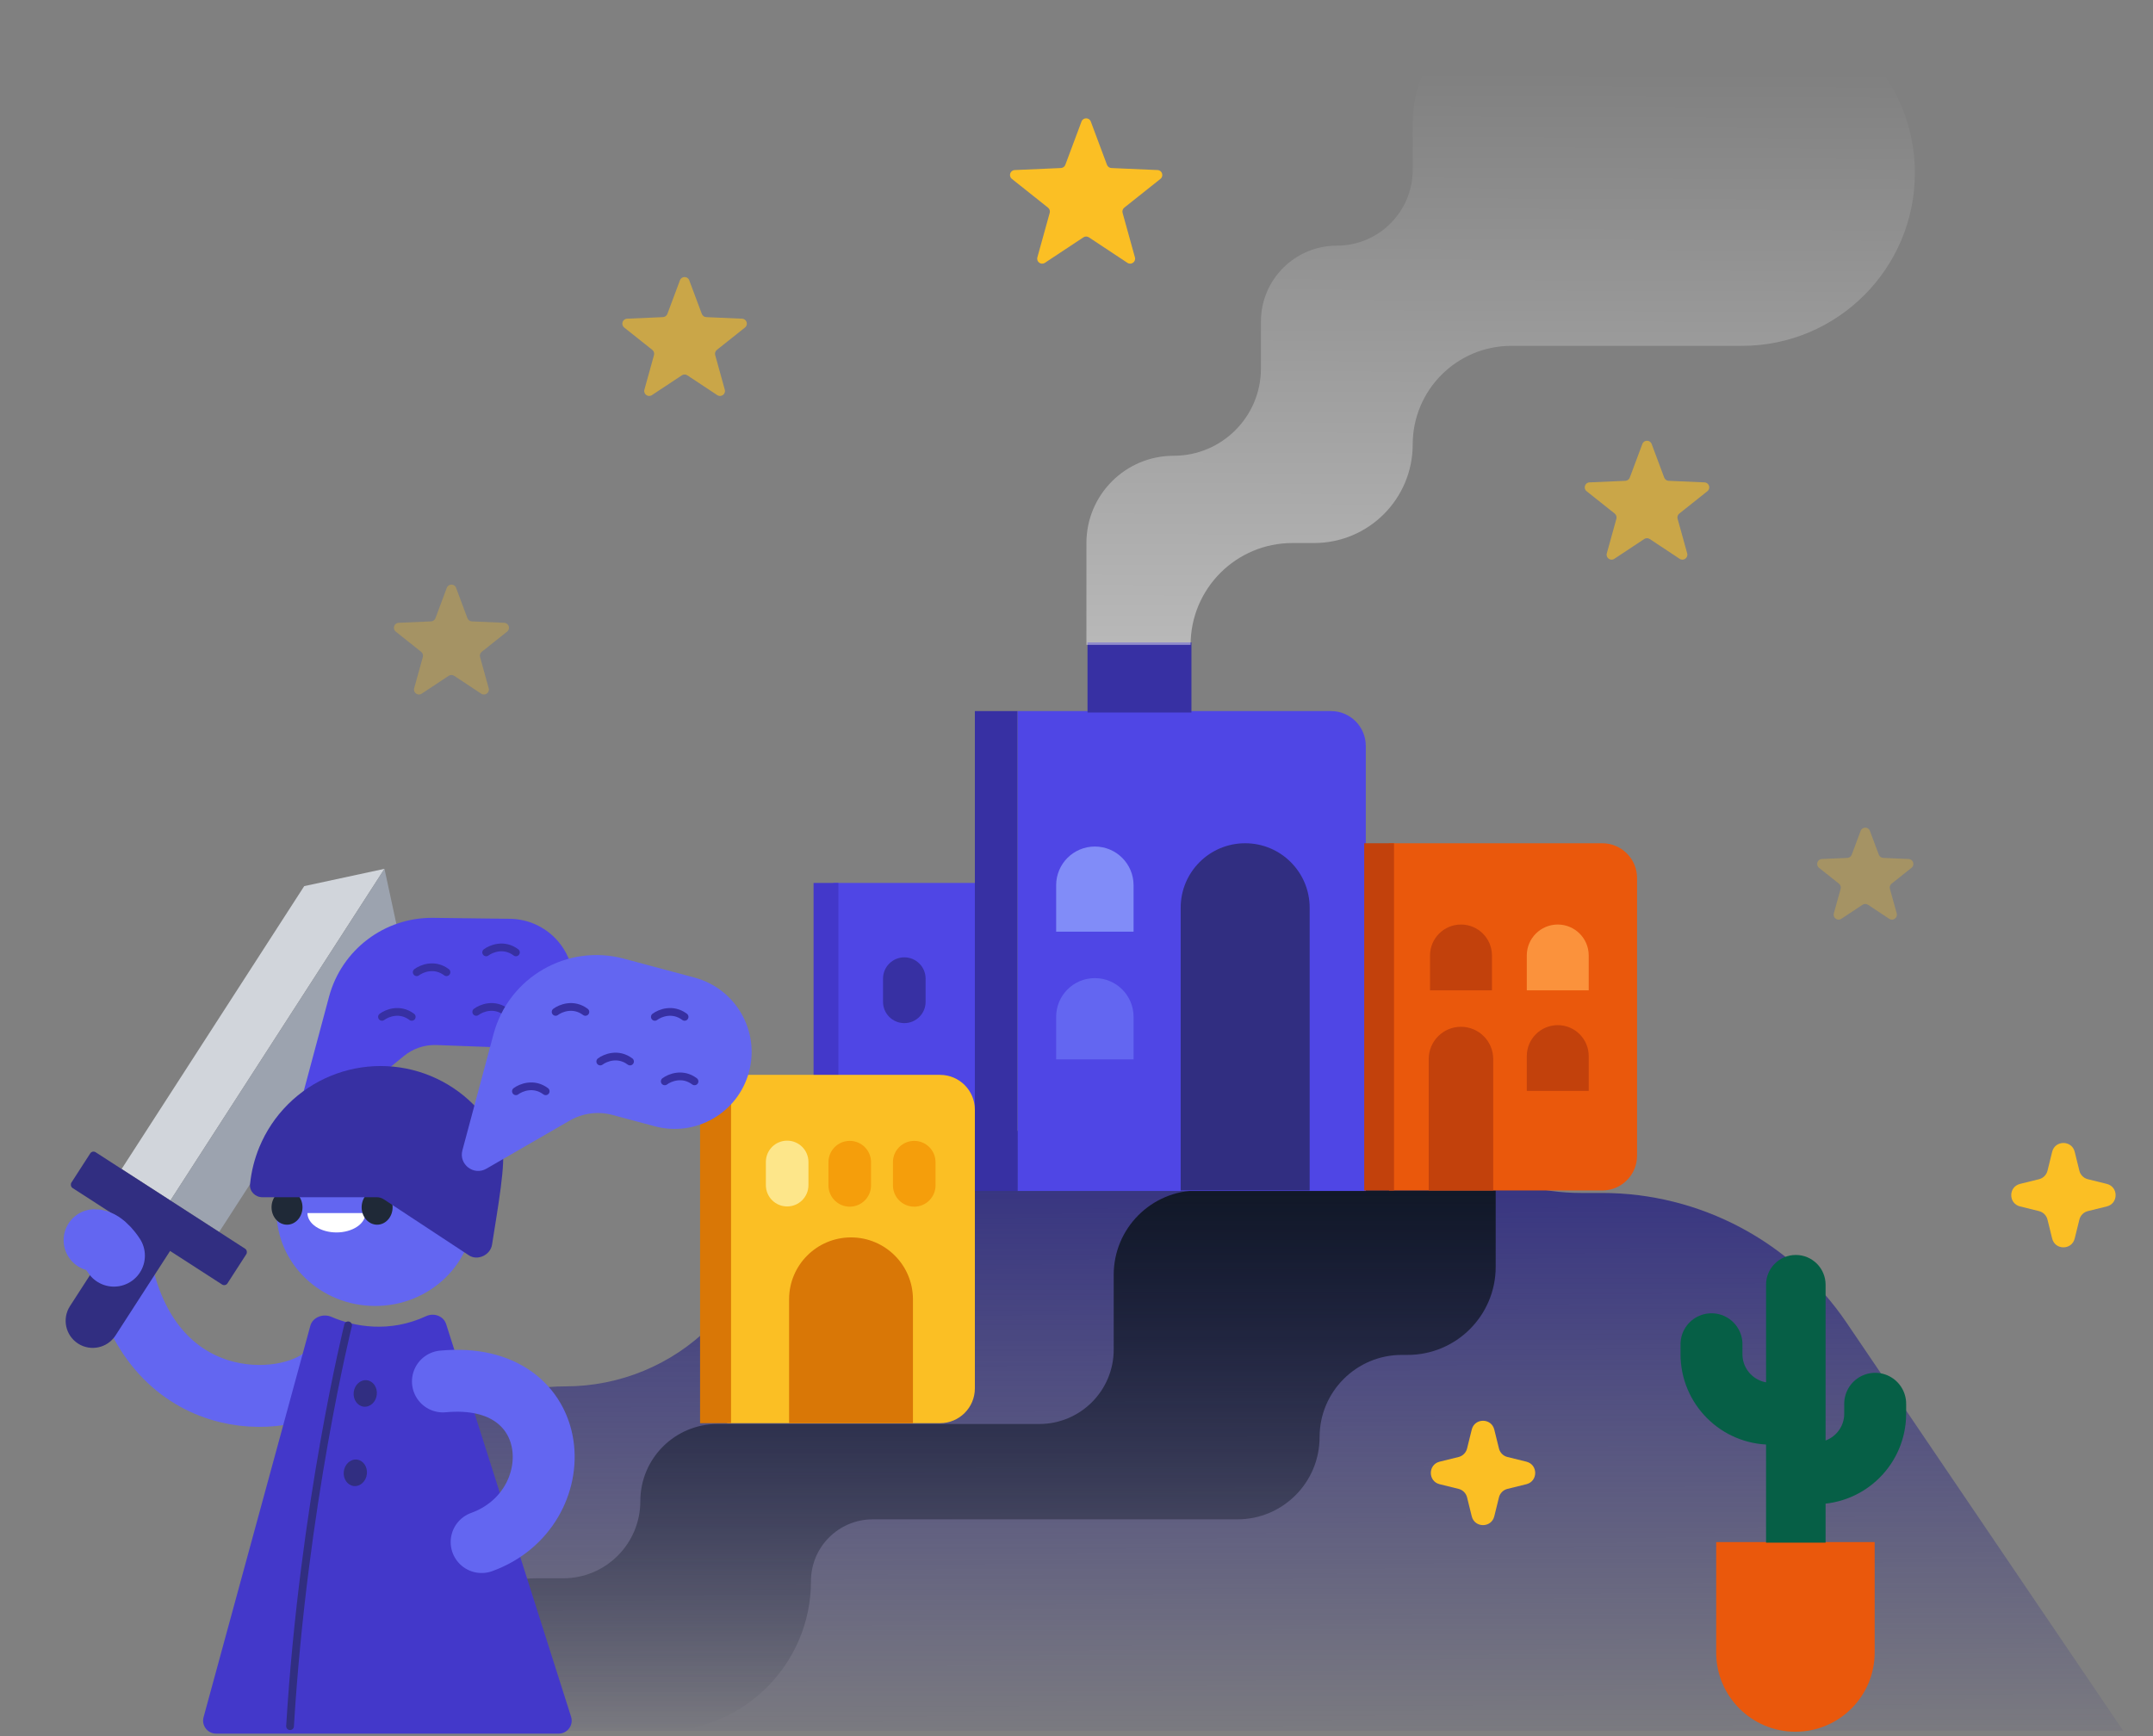 <svg width="434" height="350" viewBox="0 0 434 350" fill="none" xmlns="http://www.w3.org/2000/svg">
<rect x="0" y="0" width="434" height="350" fill="#808080" stroke="none"/>
<path d="M168 178H197.978C201.857 178 205 181.144 205 185.022V224.978C205 228.856 201.857 232 197.978 232H168V178Z" fill="#4F46E5"/>
<path d="M164 178H169V232H164V178Z" fill="#4338CA"/>
<path d="M273.378 228H195.844C187.351 228 179.207 231.374 173.201 237.379L143.185 267.395C135.439 275.142 124.932 279.494 113.976 279.494C97.301 279.494 82.261 289.52 75.846 304.912L57.5 348.932H428L372.216 266.635C361.136 250.29 342.674 240.5 322.926 240.5H318.691C310.713 240.5 302.884 238.34 296.034 234.25C289.184 230.16 281.355 228 273.378 228Z" fill="url(#paint0_linear)"/>
<path d="M87 339.227V349H133.228C149.932 349 163.474 335.458 163.474 318.754C163.474 311.876 169.05 306.3 175.928 306.3H249.425C258.579 306.3 266 298.879 266 289.725C266 280.571 273.421 273.15 282.575 273.15H283.75C293.553 273.15 301.5 265.203 301.5 255.4V240H241.5C232.111 240 224.5 247.611 224.5 257V272.077C224.5 280.361 217.785 287.077 209.5 287.077H144.633C136.042 287.077 129.078 294.041 129.078 302.632C129.078 311.224 122.113 318.188 113.522 318.188H108.039C96.42 318.188 87 327.607 87 339.227Z" fill="url(#paint1_linear)"/>
<path d="M205.097 143.353H268.294C272.172 143.353 275.315 146.497 275.315 150.375V240.099H205.097V143.353Z" fill="#4F46E5"/>
<path d="M146.581 216.693H189.492C193.37 216.693 196.514 219.837 196.514 223.715V279.89C196.514 283.768 193.37 286.912 189.492 286.912H146.581V216.693Z" fill="#FBBF24"/>
<path d="M196.514 143.353H205.096V240.099H196.514V143.353Z" fill="#3730A3"/>
<path d="M141.119 216.693H147.361V286.912H141.119V216.693Z" fill="#D97706"/>
<path d="M238 183C238 175.82 243.821 170 251 170C258.18 170 264 175.82 264 183V240H238V183Z" fill="#312E81"/>
<path d="M212.899 178.462C212.899 174.154 216.392 170.66 220.701 170.66C225.01 170.66 228.503 174.154 228.503 178.462V187.825H212.899V178.462Z" fill="#818CF8"/>
<path d="M159.064 261.945C159.064 255.051 164.653 249.462 171.547 249.462C178.442 249.462 184.031 255.051 184.031 261.945V286.912H159.064V261.945Z" fill="#D97706"/>
<path d="M154.383 234.247C154.383 231.878 156.304 229.956 158.674 229.956C161.044 229.956 162.965 231.878 162.965 234.247V238.929C162.965 241.299 161.044 243.22 158.674 243.22C156.304 243.22 154.383 241.299 154.383 238.929V234.247Z" fill="#FDE68A"/>
<path d="M167 234.291C167 231.921 168.922 230 171.292 230C173.661 230 175.583 231.921 175.583 234.291V238.972C175.583 241.342 173.661 243.264 171.292 243.264C168.922 243.264 167 241.342 167 238.972V234.291Z" fill="#F59E0B"/>
<path d="M180 234.291C180 231.921 181.922 230 184.292 230C186.661 230 188.583 231.921 188.583 234.291V238.972C188.583 241.342 186.661 243.264 184.292 243.264C181.922 243.264 180 241.342 180 238.972V234.291Z" fill="#F59E0B"/>
<path d="M178 197.291C178 194.921 179.922 193 182.292 193C184.661 193 186.583 194.921 186.583 197.291V201.972C186.583 204.342 184.661 206.264 182.292 206.264C179.922 206.264 178 204.342 178 201.972V197.291Z" fill="#3730A3"/>
<path d="M280 170H322.978C326.857 170 330 173.144 330 177.022V232.978C330 236.856 326.857 240 322.978 240H280V170Z" fill="#EA580C"/>
<path d="M275 170H281V240H275V170Z" fill="#C2410C"/>
<path d="M288.264 192.626C288.264 189.179 291.059 186.385 294.506 186.385C297.953 186.385 300.747 189.179 300.747 192.626V199.648H288.264V192.626Z" fill="#C2410C"/>
<path d="M288 213.5C288 209.91 290.911 207 294.5 207C298.09 207 301 209.91 301 213.5V240H288V213.5Z" fill="#C2410C"/>
<path d="M307.769 192.626C307.769 189.179 310.564 186.385 314.011 186.385C317.458 186.385 320.253 189.179 320.253 192.626V199.648H307.769V192.626Z" fill="#FB923C"/>
<path d="M307.769 212.912C307.769 209.464 310.564 206.67 314.011 206.67C317.458 206.67 320.253 209.464 320.253 212.912V219.933H307.769V212.912Z" fill="#C2410C"/>
<path d="M212.899 204.99C212.899 200.681 216.392 197.188 220.701 197.188C225.01 197.188 228.503 200.681 228.503 204.99V213.572H212.899V204.99Z" fill="#6366F1"/>
<path opacity="0.3" d="M375.063 167.505C375.387 166.639 376.613 166.639 376.937 167.505L378.731 172.303C378.871 172.678 379.223 172.934 379.624 172.951L384.741 173.175C385.665 173.215 386.044 174.381 385.32 174.957L381.311 178.145C380.997 178.395 380.863 178.809 380.97 179.195L382.339 184.131C382.586 185.022 381.595 185.743 380.823 185.232L376.552 182.405C376.217 182.184 375.783 182.184 375.448 182.405L371.177 185.232C370.405 185.743 369.414 185.022 369.661 184.131L371.03 179.195C371.137 178.809 371.003 178.395 370.689 178.145L366.68 174.957C365.956 174.381 366.335 173.215 367.259 173.175L372.376 172.951C372.777 172.934 373.129 172.678 373.269 172.303L375.063 167.505Z" fill="#FBBF24"/>
<path opacity="0.6" d="M331.063 89.505C331.387 88.639 332.613 88.639 332.937 89.505L335.471 96.283C335.612 96.659 335.963 96.915 336.364 96.932L343.594 97.248C344.518 97.288 344.897 98.454 344.173 99.03L338.51 103.535C338.196 103.785 338.061 104.198 338.169 104.585L340.102 111.558C340.349 112.449 339.358 113.17 338.587 112.659L332.552 108.665C332.217 108.444 331.783 108.444 331.448 108.665L325.413 112.659C324.642 113.17 323.651 112.449 323.898 111.558L325.831 104.585C325.939 104.198 325.804 103.785 325.49 103.535L319.827 99.03C319.103 98.454 319.482 97.288 320.406 97.248L327.636 96.932C328.037 96.915 328.388 96.659 328.529 96.283L331.063 89.505Z" fill="#FBBF24"/>
<path d="M218.009 24.505C218.332 23.639 219.558 23.639 219.882 24.505L223.143 33.227C223.284 33.603 223.636 33.859 224.036 33.876L233.34 34.283C234.264 34.323 234.643 35.489 233.919 36.064L226.631 41.862C226.317 42.112 226.183 42.525 226.29 42.912L228.778 51.885C229.025 52.777 228.034 53.497 227.263 52.986L219.497 47.847C219.162 47.626 218.728 47.626 218.393 47.847L210.628 52.986C209.856 53.497 208.865 52.777 209.112 51.885L211.6 42.912C211.708 42.525 211.573 42.112 211.259 41.862L203.972 36.064C203.248 35.489 203.626 34.323 204.55 34.283L213.854 33.876C214.255 33.859 214.606 33.603 214.747 33.227L218.009 24.505Z" fill="#FBBF24"/>
<path opacity="0.6" d="M137.063 56.505C137.387 55.639 138.613 55.639 138.937 56.505L141.471 63.283C141.612 63.659 141.963 63.915 142.364 63.932L149.594 64.248C150.518 64.288 150.897 65.454 150.173 66.03L144.51 70.535C144.196 70.785 144.061 71.198 144.169 71.585L146.102 78.558C146.349 79.45 145.358 80.17 144.587 79.659L138.552 75.665C138.217 75.444 137.783 75.444 137.448 75.665L131.413 79.659C130.642 80.17 129.651 79.45 129.898 78.558L131.831 71.585C131.939 71.198 131.804 70.785 131.49 70.535L125.827 66.03C125.103 65.454 125.482 64.288 126.406 64.248L133.636 63.932C134.037 63.915 134.388 63.659 134.529 63.283L137.063 56.505Z" fill="#FBBF24"/>
<path opacity="0.3" d="M90.063 118.505C90.387 117.639 91.613 117.639 91.937 118.505L94.224 124.623C94.365 124.999 94.716 125.254 95.117 125.272L101.643 125.557C102.567 125.597 102.946 126.763 102.222 127.339L97.11 131.405C96.796 131.655 96.662 132.068 96.769 132.455L98.514 138.749C98.761 139.64 97.77 140.361 96.999 139.85L91.552 136.245C91.217 136.024 90.783 136.024 90.448 136.245L85.001 139.85C84.23 140.361 83.239 139.64 83.486 138.749L85.231 132.455C85.338 132.068 85.204 131.655 84.89 131.405L79.778 127.339C79.054 126.763 79.433 125.597 80.357 125.557L86.883 125.272C87.284 125.254 87.635 124.999 87.776 124.623L90.063 118.505Z" fill="#FBBF24"/>
<rect x="219.219" y="129.505" width="20.95" height="14.141" fill="#3730A3"/>
<path d="M219 109.468V130H240C240 118.664 249.19 109.474 260.527 109.474H264.898C275.875 109.474 284.773 100.575 284.773 89.599C284.773 78.623 293.671 69.724 304.648 69.724H351.138C370.392 69.724 386 54.116 386 34.862C386 15.608 370.392 0 351.138 0H309.535C295.859 0 284.773 11.086 284.773 24.762V34.226C284.773 42.675 277.924 49.524 269.475 49.524C261.026 49.524 254.177 56.373 254.177 64.822V74.291C254.177 84.005 246.302 91.88 236.589 91.88C226.875 91.88 219 99.754 219 109.468Z" fill="url(#paint2_linear)"/>
<path d="M65.489 277.328C57.687 284.35 29.989 285.521 24.138 254.312" stroke="#6366F1" stroke-width="12.483" stroke-linecap="round"/>
<path d="M34.349 242.019L24.515 235.672L61.324 178.641L77.503 175.154L34.349 242.019Z" fill="#D1D5DB"/>
<path d="M34.348 242.019L44.181 248.365L80.99 191.333L77.503 175.154L34.348 242.019Z" fill="#9CA3AF"/>
<rect x="18.616" y="231.865" width="37.45" height="8.582" rx="0.78" transform="rotate(32.838 18.616 231.865)" fill="#312E81"/>
<path d="M26.375 244.301L35.553 250.225L23.283 269.235C21.647 271.769 18.267 272.498 15.733 270.862C13.198 269.227 12.47 265.846 14.106 263.312L26.375 244.301Z" fill="#312E81"/>
<ellipse cx="75.631" cy="244.169" rx="19.895" ry="19.115" fill="#6366F1"/>
<path d="M61.977 244.56C61.977 245.594 62.594 246.586 63.691 247.318C64.789 248.05 66.277 248.461 67.829 248.461C69.381 248.461 70.869 248.05 71.967 247.318C73.064 246.586 73.68 245.594 73.68 244.56L67.829 244.56L61.977 244.56Z" fill="white"/>
<ellipse cx="57.857" cy="243.389" rx="3.121" ry="3.511" fill="#1F2937"/>
<path d="M66.323 200.95L59.873 225.019C59.286 227.209 61.85 228.866 63.606 227.433L81.437 212.875C83.276 211.374 85.6 210.594 87.973 210.682L102.146 211.207C109.327 211.472 115.36 205.86 115.612 198.679C115.868 191.393 110.08 185.322 102.79 185.23L87.335 185.036C77.516 184.912 68.864 191.465 66.323 200.95Z" fill="#4F46E5"/>
<ellipse cx="76.021" cy="243.389" rx="3.121" ry="3.511" fill="#1F2937"/>
<path d="M96 204C97 203.245 99.6 202.189 102 204" stroke="#3730A3" stroke-width="1.56" stroke-linecap="round"/>
<path d="M94.541 253.086C96.283 254.231 98.862 252.997 99.182 250.937C100.213 244.307 102.157 233.648 101.159 231.239C99.829 228.03 97.881 225.114 95.425 222.658C92.969 220.202 90.053 218.254 86.845 216.925C83.636 215.596 80.197 214.911 76.723 214.911C73.25 214.911 69.811 215.596 66.602 216.925C63.393 218.254 60.477 220.202 58.021 222.658C55.565 225.114 53.617 228.03 52.288 231.239C51.293 233.639 50.66 236.169 50.404 238.746C50.261 240.185 51.447 241.36 52.893 241.36L75.939 241.36C76.451 241.36 76.951 241.51 77.378 241.791L94.541 253.086Z" fill="#3730A3"/>
<path d="M99.491 208.459L93.209 231.905C92.449 234.74 95.497 237.079 98.04 235.611L114.853 225.904C117.457 224.401 120.552 223.993 123.456 224.772L131.984 227.057C140.26 229.274 148.767 224.363 150.985 216.087C153.202 207.811 148.291 199.304 140.015 197.086L125.791 193.275C114.335 190.205 102.561 197.003 99.491 208.459Z" fill="#6366F1"/>
<path d="M85.898 265.336C78.497 268.784 71.358 267.456 66.812 265.479C65.143 264.753 63.031 265.534 62.552 267.29L41.034 346.19C40.58 347.856 41.834 349.498 43.56 349.498H112.621C114.393 349.498 115.654 347.774 115.116 346.085L89.934 266.942C89.411 265.296 87.464 264.607 85.898 265.336Z" fill="#4338CA"/>
<path d="M97.087 310.877C115.422 304.245 114.251 276.158 89.285 278.499" stroke="#6366F1" stroke-width="12.483" stroke-linecap="round"/>
<path d="M22.967 253.142C22.967 253.142 21.017 250.021 19.066 250.021" stroke="#6366F1" stroke-width="12.483" stroke-linecap="round"/>
<path d="M70.17 267.186C70.17 267.186 61.197 303.188 58.467 348" stroke="#312E81" stroke-width="1.56" stroke-linecap="round"/>
<ellipse rx="2.34" ry="2.682" transform="matrix(0.994 0.108 -0.112 0.994 73.627 280.918)" fill="#312E81"/>
<ellipse rx="2.34" ry="2.682" transform="matrix(0.994 0.108 -0.112 0.994 71.627 296.918)" fill="#312E81"/>
<path d="M112 204C113 203.245 115.6 202.189 118 204" stroke="#3730A3" stroke-width="1.56" stroke-linecap="round"/>
<path d="M132 205C133 204.245 135.6 203.189 138 205" stroke="#3730A3" stroke-width="1.56" stroke-linecap="round"/>
<path d="M121 214C122 213.245 124.6 212.189 127 214" stroke="#3730A3" stroke-width="1.56" stroke-linecap="round"/>
<path d="M134 218C135 217.245 137.6 216.189 140 218" stroke="#3730A3" stroke-width="1.56" stroke-linecap="round"/>
<path d="M104 220C105 219.245 107.6 218.189 110 220" stroke="#3730A3" stroke-width="1.56" stroke-linecap="round"/>
<path d="M84 196C85 195.245 87.6 194.189 90 196" stroke="#3730A3" stroke-width="1.56" stroke-linecap="round"/>
<path d="M77 205C78 204.245 80.6 203.189 83 205" stroke="#3730A3" stroke-width="1.56" stroke-linecap="round"/>
<path d="M98 192C99 191.245 101.6 190.189 104 192" stroke="#3730A3" stroke-width="1.56" stroke-linecap="round"/>
<path d="M377.895 333.141C377.895 341.963 370.743 349.115 361.921 349.115C353.098 349.115 345.947 341.963 345.947 333.141L345.947 310.881L377.895 310.881L377.895 333.141Z" fill="#EA580C"/>
<path d="M356 259C356 255.686 358.686 253 362 253C365.314 253 368 255.686 368 259V311H356V259Z" fill="#065F46"/>
<path d="M296.672 288.205C297.258 285.832 300.631 285.832 301.217 288.205L302.159 292.019C302.367 292.863 303.026 293.522 303.87 293.731L307.685 294.672C310.058 295.258 310.058 298.631 307.685 299.217L303.87 300.159C303.026 300.367 302.367 301.026 302.159 301.87L301.217 305.685C300.631 308.058 297.258 308.058 296.672 305.685L295.731 301.87C295.522 301.026 294.863 300.367 294.019 300.159L290.205 299.217C287.832 298.631 287.832 295.258 290.205 294.672L294.019 293.731C294.863 293.522 295.522 292.863 295.731 292.019L296.672 288.205Z" fill="#FBBF24"/>
<path d="M413.672 232.205C414.258 229.832 417.631 229.832 418.217 232.205L419.159 236.019C419.367 236.863 420.026 237.522 420.87 237.731L424.685 238.672C427.058 239.258 427.058 242.631 424.685 243.217L420.87 244.159C420.026 244.367 419.367 245.026 419.159 245.87L418.217 249.685C417.631 252.058 414.258 252.058 413.672 249.685L412.731 245.87C412.522 245.026 411.863 244.367 411.019 244.159L407.205 243.217C404.832 242.631 404.832 239.258 407.205 238.672L411.019 237.731C411.863 237.522 412.522 236.863 412.731 236.019L413.672 232.205Z" fill="#FBBF24"/>
<path d="M364 297H366C372.627 297 378 291.627 378 285V283" stroke="#065F46" stroke-width="12.483" stroke-linecap="round"/>
<path d="M359 285H357C350.373 285 345 279.627 345 273V271" stroke="#065F46" stroke-width="12.483" stroke-linecap="round"/>
<defs>
<linearGradient id="paint0_linear" x1="242.75" y1="228" x2="243" y2="358.5" gradientUnits="userSpaceOnUse">
<stop stop-color="#312E81"/>
<stop offset="1" stop-color="#312E81" stop-opacity="0"/>
</linearGradient>
<linearGradient id="paint1_linear" x1="194.25" y1="240" x2="194.25" y2="349" gradientUnits="userSpaceOnUse">
<stop stop-color="#111827"/>
<stop offset="1" stop-color="#111827" stop-opacity="0"/>
</linearGradient>
<linearGradient id="paint2_linear" x1="232.5" y1="276" x2="233.5" y2="13.5" gradientUnits="userSpaceOnUse">
<stop stop-color="white"/>
<stop offset="1" stop-color="white" stop-opacity="0"/>
</linearGradient>
</defs>
</svg>
